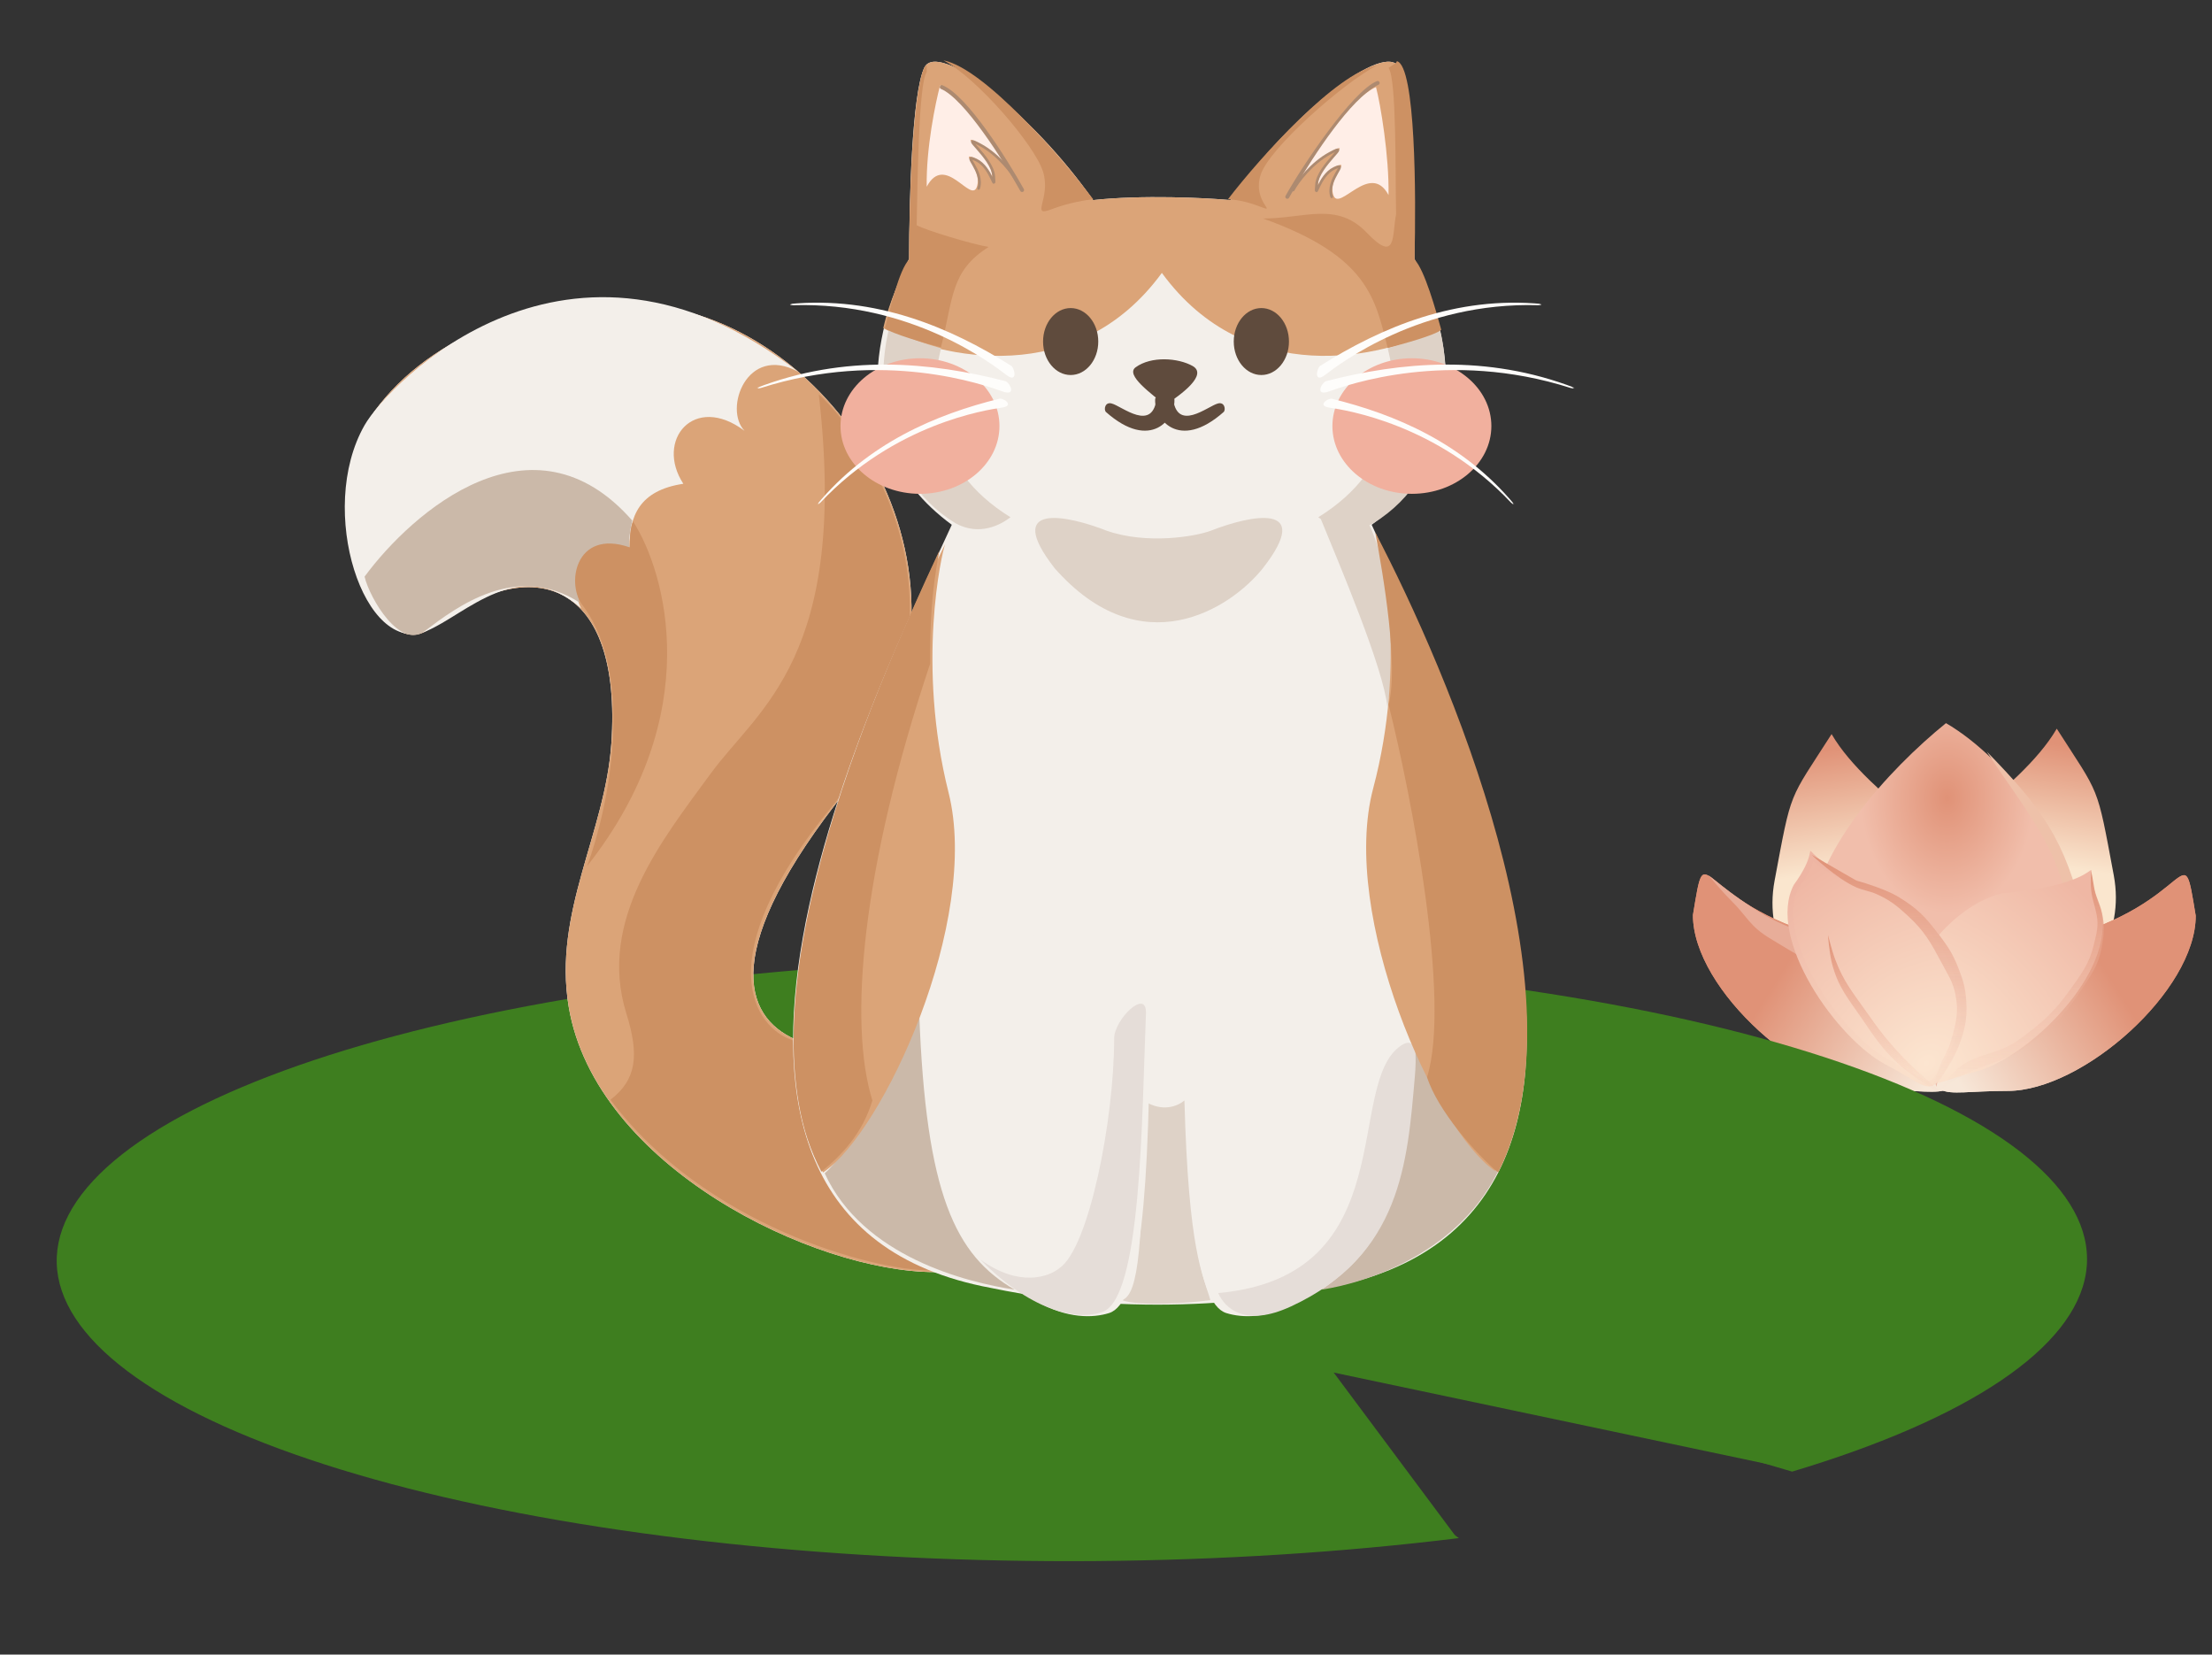 <svg width="115" height="86" viewBox="0 0 115 86" fill="none" xmlns="http://www.w3.org/2000/svg">
<rect x="0" y="0" width="115" height="86" fill="#333333" stroke="none"/>
<path d="M99.063 46.81C98.491 50.539 98.946 52.663 99.637 56.18C102.7 55.372 111.053 51.706 109.893 45.494C108.995 40.683 109.187 41.401 106.929 37.873C104.97 41.241 99.499 43.967 99.063 46.81Z" fill="url(#paint0_linear_2667_491)"/>
<path d="M103.089 47.092C103.661 50.821 103.206 52.944 102.516 56.461C99.452 55.653 91.099 51.987 92.259 45.775C93.158 40.965 92.965 41.683 95.223 38.155C97.182 41.522 102.653 44.248 103.089 47.092Z" fill="url(#paint1_linear_2667_491)"/>
<path d="M88.014 47.56C88.014 51.457 93.894 56.662 97.791 56.662C101.688 56.662 101.773 57.525 101.773 53.628C101.773 49.731 98.967 48.76 95.07 48.76C88.014 46.898 88.76 43.044 88.014 47.56Z" fill="url(#paint2_linear_2667_491)"/>
<path d="M88.014 47.56C88.014 51.457 93.894 56.662 97.791 56.662C101.688 56.662 101.773 57.525 101.773 53.628C101.773 49.731 98.967 48.76 95.07 48.76C88.014 46.898 88.76 43.044 88.014 47.56Z" fill="url(#paint3_linear_2667_491)"/>
<path d="M108.225 48.311C108.225 52.208 104.203 50.216 101.169 56.496C97.924 48.523 94.113 52.208 94.113 48.311C94.113 44.414 98.206 39.985 101.169 37.586C104.344 39.42 108.225 44.414 108.225 48.311Z" fill="url(#paint4_radial_2667_491)"/>
<path d="M108.302 47.675C108.726 52.261 103.779 51.888 102.227 54.66C104.054 50.356 107.589 52.348 107.589 48.451C107.589 44.554 105.198 42.03 103.293 39.066C106.115 41.959 107.385 43.653 108.302 47.675Z" fill="#EEC1A9"/>
<path d="M114.154 47.599C114.154 51.496 108.274 56.701 104.377 56.701C100.48 56.701 100.395 57.564 100.395 53.667C100.395 49.77 103.201 48.799 107.098 48.799C114.154 46.937 113.408 43.083 114.154 47.599Z" fill="url(#paint5_linear_2667_491)"/>
<path d="M114.154 47.599C114.154 51.496 108.274 56.701 104.377 56.701C100.48 56.701 100.395 57.564 100.395 53.667C100.395 49.77 103.201 48.799 107.098 48.799C114.154 46.937 113.408 43.083 114.154 47.599Z" fill="url(#paint6_linear_2667_491)"/>
<path d="M109.213 47.266C110.071 50.522 105.439 54.983 102.726 55.697C100.013 56.412 100.143 57.149 99.285 53.892C98.427 50.635 101.331 47.152 104.045 46.438C110.937 45.833 107.7 43.628 109.213 47.266Z" fill="url(#paint7_radial_2667_491)"/>
<path d="M92.07 47.746C90.696 47.042 88.824 45.488 88.824 45.488C88.824 45.488 89.481 46.292 89.953 46.758C90.89 47.684 90.938 48.131 92.07 48.805C93.013 49.366 93.743 49.854 94.751 50.286C95.729 50.706 96.401 50.761 97.291 51.345C98.501 52.138 99.095 52.6 99.761 53.885C100.126 54.589 100.678 56.495 100.678 56.495C100.678 56.495 101.088 54.05 100.819 53.038C100.445 51.626 99.806 50.873 98.632 50.004C97.357 49.061 96.244 49.34 94.751 48.805C93.692 48.425 93.072 48.26 92.07 47.746Z" fill="#EAB29F" fill-opacity="0.84"/>
<path d="M93.259 45.99C91.803 48.775 95.511 54.013 98.041 55.335C100.571 56.657 100.304 57.303 101.76 54.517C103.216 51.732 101.02 47.817 98.49 46.495C91.836 44.25 95.43 43.015 93.259 45.99Z" fill="url(#paint8_radial_2667_491)"/>
<path d="M94.207 44.516C94.206 44.523 94.204 44.53 94.202 44.537C94.124 44.824 93.934 45.318 93.387 46.069C93.049 46.723 93.006 47.53 93.184 48.409C93.362 49.292 93.76 50.233 94.285 51.135C95.338 52.944 96.88 54.558 98.111 55.201C98.571 55.442 98.943 55.662 99.245 55.841C99.359 55.909 99.464 55.971 99.559 56.026C99.735 56.127 99.878 56.203 100.001 56.252C100.124 56.301 100.218 56.32 100.295 56.316C100.438 56.309 100.584 56.221 100.797 55.919C101.009 55.619 101.26 55.148 101.626 54.448C102.325 53.111 102.154 51.487 101.482 50.02C100.813 48.558 99.657 47.279 98.43 46.634C95.538 45.657 94.562 44.865 94.207 44.516Z" stroke="#C88181" stroke-opacity="0.02" stroke-width="0.302"/>
<path d="M96.512 45.77L94.184 44.43C94.184 44.43 95.48 45.678 96.512 46.123C96.912 46.296 97.174 46.296 97.57 46.476C98.274 46.794 98.625 47.083 99.193 47.605C100.066 48.406 100.402 49.027 100.957 50.074C101.281 50.685 101.529 51.019 101.663 51.697C101.84 52.593 101.701 53.148 101.451 54.026C101.279 54.631 101.043 54.92 100.816 55.508C100.637 55.971 100.393 56.707 100.393 56.707C100.393 56.707 101.44 55.423 101.804 54.449C102.137 53.558 102.285 53 102.227 52.05C102.184 51.343 102.064 50.945 101.804 50.286C101.523 49.574 101.277 49.204 100.816 48.593C100.136 47.69 99.669 47.198 98.699 46.617C97.914 46.146 96.512 45.77 96.512 45.77Z" fill="url(#paint9_linear_2667_491)"/>
<path d="M108.86 46.053C108.812 45.726 108.719 45.277 108.719 45.277C108.719 45.277 108.673 45.819 108.719 46.265C108.768 46.744 108.91 47.063 109.001 47.535C109.117 48.133 109.001 48.495 108.86 49.087C108.614 50.119 108.206 50.624 107.59 51.487C106.763 52.644 106.127 53.186 104.979 54.027C103.726 54.944 102.472 54.691 101.451 55.861C101.205 56.144 100.887 56.637 100.887 56.637C100.887 56.637 101.396 56.282 101.733 56.073C103.022 55.273 104.015 55.314 105.261 54.45C106.543 53.562 107.22 52.925 108.084 51.628C108.678 50.735 109.1 50.215 109.283 49.158C109.396 48.507 109.424 48.111 109.283 47.465C109.162 46.91 108.943 46.615 108.86 46.053Z" fill="url(#paint10_linear_2667_491)"/>
<path d="M98.707 55.304C99.602 56.133 101.29 57.061 101.29 57.061C101.29 57.061 99.808 55.868 98.97 54.988C98.15 54.126 97.735 53.594 97.053 52.62C96.334 51.594 95.85 51.038 95.409 49.866C95.227 49.381 95.035 48.594 95.035 48.594C95.035 48.594 95.097 49.495 95.237 50.053C95.559 51.331 96.108 51.927 96.848 53.016C97.495 53.969 97.862 54.522 98.707 55.304Z" fill="url(#paint11_linear_2667_491)"/>
<path d="M75.846 79.944C63.744 81.434 50.22 81.538 37.898 80.236C25.577 78.935 15.339 76.32 9.172 72.899C3.005 69.479 1.349 65.497 4.526 61.727C7.703 57.958 15.486 54.669 26.363 52.499C37.241 50.33 50.437 49.435 63.389 49.989C76.341 50.542 88.124 52.504 96.45 55.494C104.777 58.484 109.052 62.288 108.447 66.168C107.841 70.047 102.397 73.725 93.172 76.488L55.725 65.486L75.846 79.944Z" fill="#3E7E1F"/>
<path d="M69.338 71.34L93.116 76.357L55.025 65.203L75.719 79.902L69.338 71.34Z" fill="#3E7E1F"/>
<path d="M29.567 52.33C30.961 60.622 42.311 66.118 48.618 66.118C49.429 66.118 50.984 64.7 50.705 59.029C50.427 53.357 44.355 53.331 41.354 54.027C38.614 52.823 37.431 49.312 44.007 41.065C52.228 30.757 44.051 17.46 34.569 15.969C27.843 14.911 21.825 17.752 19.215 21.754C16.33 26.178 19.607 34.758 22.347 32.671C27.805 28.512 32.351 30.322 31.785 38.63C31.466 43.316 28.741 47.415 29.567 52.33Z" fill="#FFFCF9"/>
<path d="M29.567 52.33C30.961 60.622 42.311 66.118 48.618 66.118C49.429 66.118 50.984 64.7 50.705 59.029C50.427 53.357 44.355 53.331 41.354 54.027C38.614 52.823 37.431 49.312 44.007 41.065C52.228 30.757 44.051 17.46 34.569 15.969C27.843 14.911 21.825 17.752 19.215 21.754C16.33 26.178 19.607 34.758 22.347 32.671C27.805 28.512 32.351 30.322 31.785 38.63C31.466 43.316 28.741 47.415 29.567 52.33Z" fill="#DBA478"/>
<path d="M22.173 32.799C24.244 31.931 27.044 28.797 30.219 31.625C29.441 30.198 30.269 27.493 32.724 28.445C32.724 26.84 33.221 25.492 35.526 25.144C34.047 22.882 36.08 20.422 38.709 22.393C37.613 21.273 38.825 17.885 41.484 19.316C29.567 10.095 20.172 19.968 18.954 22.099C16.429 26.517 18.954 34.147 22.173 32.799Z" fill="#F3EFEA"/>
<path d="M22.084 32.798C20.798 33.772 19.228 31.116 18.953 29.971C21.447 26.593 27.686 21.142 32.871 27.057C32.784 27.434 32.636 28.24 32.741 28.449C32.871 28.71 29.131 27.535 30.131 31.319C26.841 29.198 23.724 31.558 22.108 32.781L22.084 32.798Z" fill="#CBB9A9"/>
<path d="M30.52 45.021C36.749 37.123 34.594 29.711 32.913 27.102C32.773 27.345 32.724 28.131 32.739 28.45C29.868 27.45 29.39 30.451 30.347 31.538C33.026 35.226 31.637 42.035 30.52 45.021Z" fill="#CD9163"/>
<path d="M31.738 57.158C36.609 63.682 45.381 66.046 48.396 66.031C58.139 63.108 47.686 56.897 41.22 54.07C39.248 53.447 36.696 49.851 43.307 41.848C51.428 32.018 45.047 22.754 42.568 20.492C44.134 34.15 39.436 36.803 36.957 40.195C34.478 43.588 31.042 47.807 32.564 52.678C33.239 54.837 33.101 56.114 31.738 57.158Z" fill="#CD9163"/>
<path d="M56.827 10.4C59.367 10.121 62.723 10.284 63.97 10.4C67.094 5.92 72.053 2.049 72.749 3.527C73.381 4.872 73.531 10.4 73.531 13.444C74.662 15.749 77.526 22.709 71.313 27.276C74.935 35.192 88.732 63.289 68.986 66.943C67.099 67.334 59.844 68.683 51.528 66.943C31.781 63.289 45.861 35.192 49.483 27.276C43.271 22.709 46.134 15.749 47.265 13.444C47.265 10.4 47.415 4.872 48.048 3.527C48.744 2.049 53.702 5.92 56.827 10.4Z" fill="#F3EFEA"/>
<path d="M56.83 10.4C59.37 10.121 62.726 10.284 63.973 10.4C67.097 5.92 72.056 2.049 72.752 3.527C73.384 4.872 73.534 10.4 73.534 13.444C73.974 14.488 74.496 15.532 74.844 17.054C71.915 18.62 64.823 20.238 60.404 14.184C55.984 20.238 48.848 18.62 45.92 17.054C46.268 15.532 46.829 14.488 47.268 13.444C47.268 10.4 47.418 4.872 48.051 3.527C48.747 2.049 53.705 5.92 56.83 10.4Z" fill="#DBA478"/>
<ellipse cx="1.435" cy="1.74" rx="1.435" ry="1.74" transform="matrix(-1 0 0 1 67.012 16.012)" fill="#5F4B3D"/>
<ellipse cx="1.435" cy="1.74" rx="1.435" ry="1.74" transform="matrix(-1 0 0 1 57.098 16.012)" fill="#5F4B3D"/>
<path d="M61.997 19.019C62.816 19.475 61.41 20.513 60.567 21.055C59.886 20.477 58.484 19.496 59.04 19.091C59.858 18.495 61.247 18.602 61.997 19.019Z" fill="#5F4B3D"/>
<path d="M57.487 21.405C59.835 23.493 61.155 21.753 61.053 20.709C60.807 20.318 60.212 19.824 60.14 20.622C59.966 22.536 58.32 21.102 57.791 20.97C57.443 20.883 57.385 21.275 57.487 21.405Z" fill="#5F4B3D"/>
<path d="M63.627 21.405C61.278 23.493 59.959 21.753 60.06 20.709C60.307 20.318 60.901 19.824 60.974 20.622C61.148 22.536 62.794 21.102 63.322 20.97C63.67 20.883 63.728 21.275 63.627 21.405Z" fill="#5F4B3D"/>
<path d="M71.407 27.189C75.582 24.614 75.437 19.36 74.843 17.055C74.112 17.507 72.741 17.939 72.146 18.099C72.741 20.404 72.712 24.31 68.536 26.884C69.044 27.276 70.154 27.885 71.407 27.189Z" fill="#DED2C7"/>
<path d="M49.663 27.189C45.488 24.614 45.633 19.36 46.227 17.055C46.958 17.507 48.33 17.939 48.924 18.099C48.33 20.404 48.359 24.31 52.534 26.884C52.027 27.276 50.916 27.885 49.663 27.189Z" fill="#DED2C7"/>
<path d="M54.834 29.539C59.322 34.62 63.956 31.656 65.652 29.539C68.366 26.06 64.985 26.785 62.955 27.582C62.158 27.887 59.618 28.313 57.53 27.582C55.501 26.785 52.12 26.06 54.834 29.539Z" fill="#DED2C7"/>
<path d="M66.926 10.228C67.796 8.662 70.371 4.834 71.623 4.312" stroke="#AD8A70" stroke-width="0.207" stroke-linecap="round"/>
<path d="M52.755 9.295C52.767 9.316 52.778 9.336 52.789 9.356C52.779 9.337 52.767 9.317 52.755 9.295C51.873 7.718 50.111 4.957 48.874 4.441C48.642 5.311 48.144 7.686 48.179 9.704C49.136 7.921 50.484 10.618 50.788 9.704C51.093 8.791 49.831 7.834 50.658 8.225C51.484 8.617 51.658 10.052 51.571 9.052C51.484 8.051 49.657 6.79 50.875 7.443C51.804 7.94 52.503 8.858 52.755 9.295Z" fill="#FFEEE7"/>
<path d="M52.879 9.445C52.661 9.039 51.939 8.053 50.965 7.531C49.747 6.879 51.574 8.14 51.661 9.14C51.748 10.141 51.574 8.705 50.748 8.314C49.921 7.923 51.183 8.879 50.878 9.793" stroke="#AD8A70" stroke-width="0.138" stroke-linecap="round"/>
<path d="M67.352 9.726C67.34 9.748 67.328 9.769 67.316 9.79C67.327 9.77 67.339 9.749 67.352 9.726C68.243 8.139 70.301 5.042 71.537 4.527C71.769 5.397 72.224 8.12 72.189 10.138C71.233 8.355 69.622 11.052 69.317 10.138C69.013 9.225 70.274 8.268 69.448 8.659C68.621 9.051 68.447 10.486 68.534 9.486C68.621 8.485 70.448 7.224 69.23 7.876C68.304 8.373 67.606 9.288 67.352 9.726Z" fill="#FFEEE7"/>
<path d="M67.231 9.878C67.448 9.473 68.17 8.487 69.144 7.965C70.362 7.312 68.535 8.574 68.448 9.574C68.361 10.574 68.535 9.139 69.362 8.748C70.188 8.356 68.927 9.313 69.231 10.226" stroke="#AD8A70" stroke-width="0.138" stroke-linecap="round"/>
<path d="M53.137 9.877C52.267 8.311 50.214 5.049 48.961 4.527" stroke="#AD8A70" stroke-width="0.207" stroke-linecap="round"/>
<path d="M73.584 54.547C73.236 63.159 71.191 65.247 68.712 67.03C71.191 66.653 75.976 65.029 77.977 60.68C76.817 59.679 74.801 57.766 73.584 54.547Z" fill="#CBB9A9"/>
<path d="M47.79 52.676C48.138 62.071 49.66 65.246 52.748 67.029C50.269 66.652 44.876 65.333 42.875 60.983C44.035 59.983 46.572 55.894 47.79 52.676Z" fill="#CBB9A9"/>
<path d="M58.315 67.574C59.334 67.926 61.813 67.721 62.926 67.574C62.531 66.189 61.795 65.115 61.577 57.199C61.255 57.472 60.447 57.852 59.446 57.199C59.411 64.5 59.229 67.334 58.315 67.574Z" fill="#DED2C7"/>
<path d="M72.133 36.759C71.914 34.699 69.669 29.42 68.666 26.969C69.094 27.214 70.233 27.439 71.145 27.187C72.32 29.579 72.633 33.919 72.133 36.759Z" fill="#DED2C7"/>
<path d="M65.665 11.357C71.146 13.314 71.494 15.532 72.146 18.087C72.929 17.884 74.617 17.42 74.93 17.142C74.654 16.141 74.06 14.01 73.538 13.488C73.625 10.168 73.599 3.423 72.624 3.18L72.581 3.267L72.189 3.528C72.607 4.084 72.537 8.892 72.581 11.139C72.364 12.227 72.624 13.732 71.059 12.096C69.493 10.461 67.84 11.357 65.665 11.357Z" fill="#CD9163"/>
<path d="M51.397 12.837C49.397 14.098 49.571 15.501 48.918 18.056C48.135 17.853 46.317 17.334 46.004 17.056C46.279 16.055 46.743 14.011 47.265 13.489C47.265 10.184 47.526 4.094 48.135 3.398L48.179 3.442V3.746C47.761 4.303 47.7 9.459 47.657 11.706C48.179 11.984 50.527 12.692 51.397 12.837Z" fill="#CD9163"/>
<path d="M49.05 3.137C51.173 3.554 55.125 8.124 56.836 10.357C56.502 10.386 55.566 10.531 54.661 10.879C53.53 11.314 54.661 10.313 54.226 8.922C53.791 7.53 50.79 4.05 49.05 3.137Z" fill="#CD9163"/>
<path d="M71.582 3.398C69.459 3.816 65.551 8.125 63.84 10.358C64.173 10.387 64.631 10.401 65.536 10.749C66.441 11.097 65.101 10.488 65.536 9.096C65.971 7.704 69.842 4.312 71.582 3.398Z" fill="#CD9163"/>
<ellipse cx="4.132" cy="3.523" rx="4.132" ry="3.523" transform="matrix(-1 0 0 1 51.961 18.621)" fill="#F1B09E"/>
<ellipse cx="4.132" cy="3.523" rx="4.132" ry="3.523" transform="matrix(-1 0 0 1 77.535 18.621)" fill="#F1B09E"/>
<path d="M41.029 15.801C45.509 15.37 49.386 17.005 52.587 19.023C52.783 19.217 52.886 19.922 52.32 19.488C51.558 18.903 47.349 15.678 41.236 15.864C40.803 15.827 41.452 15.79 41.029 15.801Z" fill="#FEFDFB"/>
<path d="M39.324 20.166C43.907 18.391 48.401 18.814 52.285 19.814C52.541 19.944 52.834 20.6 52.127 20.348C51.174 20.008 45.917 18.135 39.558 20.165C39.094 20.26 39.765 20.027 39.324 20.166Z" fill="#FEFDFB"/>
<path d="M42.48 26.217C45.13 23.03 48.659 21.534 51.982 20.718C52.229 20.713 52.73 21.089 52.094 21.184C51.239 21.313 46.517 22.026 42.654 26.121C42.349 26.38 42.749 25.934 42.48 26.217Z" fill="#FEFDFB"/>
<path d="M80.183 15.801C75.702 15.37 71.825 17.005 68.624 19.023C68.428 19.217 68.325 19.922 68.891 19.488C69.653 18.903 73.862 15.678 79.975 15.864C80.408 15.827 79.759 15.79 80.183 15.801Z" fill="#FEFDFB"/>
<path d="M81.888 20.166C77.303 18.391 72.81 18.814 68.926 19.814C68.67 19.944 68.377 20.6 69.084 20.348C70.037 20.008 75.294 18.135 81.653 20.165C82.117 20.26 81.446 20.027 81.888 20.166Z" fill="#FEFDFB"/>
<path d="M78.731 26.221C76.08 23.034 72.552 21.538 69.229 20.722C68.982 20.717 68.481 21.093 69.117 21.188C69.972 21.317 74.694 22.03 78.557 26.125C78.862 26.384 78.462 25.938 78.731 26.221Z" fill="#FEFDFB"/>
<path d="M57.662 68.247C59.279 67.736 59.793 62.375 59.793 51.154C56.574 50.458 49.65 48.622 47.701 46.848C48.18 60.766 48.472 64.57 53.878 67.638C55.487 68.552 56.835 68.508 57.662 68.247Z" fill="#F3EFEA"/>
<path d="M63.752 68.247C62.135 67.736 61.621 62.375 61.621 51.154C65.652 49.907 73.713 47.3 73.713 46.848C73.234 60.766 72.942 64.57 67.536 67.638C65.927 68.552 64.579 68.508 63.752 68.247Z" fill="#F3EFEA"/>
<path d="M73.969 46.371L61.486 51.025L61.877 59.245L73.055 56.897L73.969 46.371Z" fill="#F3EFEA"/>
<path d="M47.484 46.414L59.967 50.72L59.489 58.984L48.224 55.331L47.484 46.414Z" fill="#F3EFEA"/>
<path d="M72.858 54.332C73.679 53.797 73.641 54.985 73.554 55.985C73.172 60.378 72.858 65.249 67.117 67.903C64.718 69.011 63.681 67.99 63.333 67.207C73.032 66.337 69.857 56.289 72.858 54.332Z" fill="#E5DDD8"/>
<path d="M57.272 68.203C59.356 67.608 59.359 58.069 59.577 52.675C59.631 51.328 57.924 52.98 57.924 53.98C57.924 58.196 56.616 64.843 55.097 65.898C54.532 66.376 52.983 66.924 50.965 65.463C53.792 68.334 56.184 68.594 57.272 68.203Z" fill="#E5DDD8"/>
<path d="M42.791 60.942C38.615 54.157 44.182 38.194 49.141 28.277C48.953 28.756 47.645 34.549 49.315 41.195C50.985 47.841 45.922 58.854 42.791 60.942Z" fill="#DBA478"/>
<path d="M77.713 60.855C81.979 54.127 76.973 39.325 71.667 28.408C71.849 28.889 73.152 34.347 71.392 40.97C69.633 47.593 74.609 58.726 77.713 60.855Z" fill="#DBA478"/>
<path d="M74.192 55.983C75.445 51.981 73.366 41.296 72.192 36.628C72.714 34.645 71.931 29.959 71.496 27.668C75.294 34.932 82.543 51.764 77.889 60.941C76.787 60.042 74.714 57.688 74.192 55.983Z" fill="#CD9163"/>
<path d="M45.356 57.201C44.103 53.2 44.79 45.153 48.357 34.497C48.357 32.539 48.4 30.916 48.835 28.625C45.269 36.237 38.222 52.373 42.703 60.898C43.804 59.999 44.834 58.906 45.356 57.201Z" fill="#CD9163"/>
<defs>
<linearGradient id="paint0_linear_2667_491" x1="106.885" y1="38.644" x2="105.897" y2="44.854" gradientUnits="userSpaceOnUse">
<stop stop-color="#E09277"/>
<stop offset="1" stop-color="#FAE6CE"/>
</linearGradient>
<linearGradient id="paint1_linear_2667_491" x1="95.267" y1="38.926" x2="96.255" y2="45.135" gradientUnits="userSpaceOnUse">
<stop stop-color="#E09277"/>
<stop offset="1" stop-color="#FAE6CE"/>
</linearGradient>
<linearGradient id="paint2_linear_2667_491" x1="92.217" y1="50.356" x2="101.178" y2="56" gradientUnits="userSpaceOnUse">
<stop offset="0.04" stop-color="#E09277"/>
<stop offset="0.943" stop-color="#F7E7D8"/>
</linearGradient>
<linearGradient id="paint3_linear_2667_491" x1="92.217" y1="50.356" x2="101.178" y2="56" gradientUnits="userSpaceOnUse">
<stop offset="0.04" stop-color="#E09277"/>
<stop offset="0.943" stop-color="#F7E7D8"/>
</linearGradient>
<radialGradient id="paint4_radial_2667_491" cx="0" cy="0" r="1" gradientUnits="userSpaceOnUse" gradientTransform="translate(101.24 41.467) rotate(90.269) scale(15.029 11.216)">
<stop stop-color="#E09277"/>
<stop offset="0.4" stop-color="#F1BEAB"/>
</radialGradient>
<linearGradient id="paint5_linear_2667_491" x1="109.951" y1="50.395" x2="100.99" y2="56.039" gradientUnits="userSpaceOnUse">
<stop offset="0.04" stop-color="#E09277"/>
<stop offset="0.943" stop-color="#F7E7D8"/>
</linearGradient>
<linearGradient id="paint6_linear_2667_491" x1="109.951" y1="50.395" x2="100.99" y2="56.039" gradientUnits="userSpaceOnUse">
<stop offset="0.04" stop-color="#E09277"/>
<stop offset="0.943" stop-color="#F7E7D8"/>
</linearGradient>
<radialGradient id="paint7_radial_2667_491" cx="0" cy="0" r="1" gradientUnits="userSpaceOnUse" gradientTransform="translate(100.693 55.088) rotate(-40.93) scale(11.5 15.815)">
<stop stop-color="#FCE5D0"/>
<stop offset="1" stop-color="#EFB7A4"/>
</radialGradient>
<radialGradient id="paint8_radial_2667_491" cx="0" cy="0" r="1" gradientUnits="userSpaceOnUse" gradientTransform="translate(100.152 55.273) rotate(-128.137) scale(11.518 14.992)">
<stop stop-color="#FCE5D0"/>
<stop offset="1" stop-color="#EFB7A4"/>
</radialGradient>
<linearGradient id="paint9_linear_2667_491" x1="98.212" y1="44.43" x2="98.212" y2="56.707" gradientUnits="userSpaceOnUse">
<stop stop-color="#E09277"/>
<stop offset="1" stop-color="#F0BFAF" stop-opacity="0"/>
</linearGradient>
<linearGradient id="paint10_linear_2667_491" x1="105.133" y1="45.277" x2="105.133" y2="56.637" gradientUnits="userSpaceOnUse">
<stop stop-color="#E09277"/>
<stop offset="1" stop-color="#F1C4B2" stop-opacity="0"/>
</linearGradient>
<linearGradient id="paint11_linear_2667_491" x1="98.731" y1="49.167" x2="97.595" y2="56.488" gradientUnits="userSpaceOnUse">
<stop stop-color="#E09277"/>
<stop offset="1" stop-color="#F1BCA9" stop-opacity="0"/>
</linearGradient>
</defs>
</svg>
